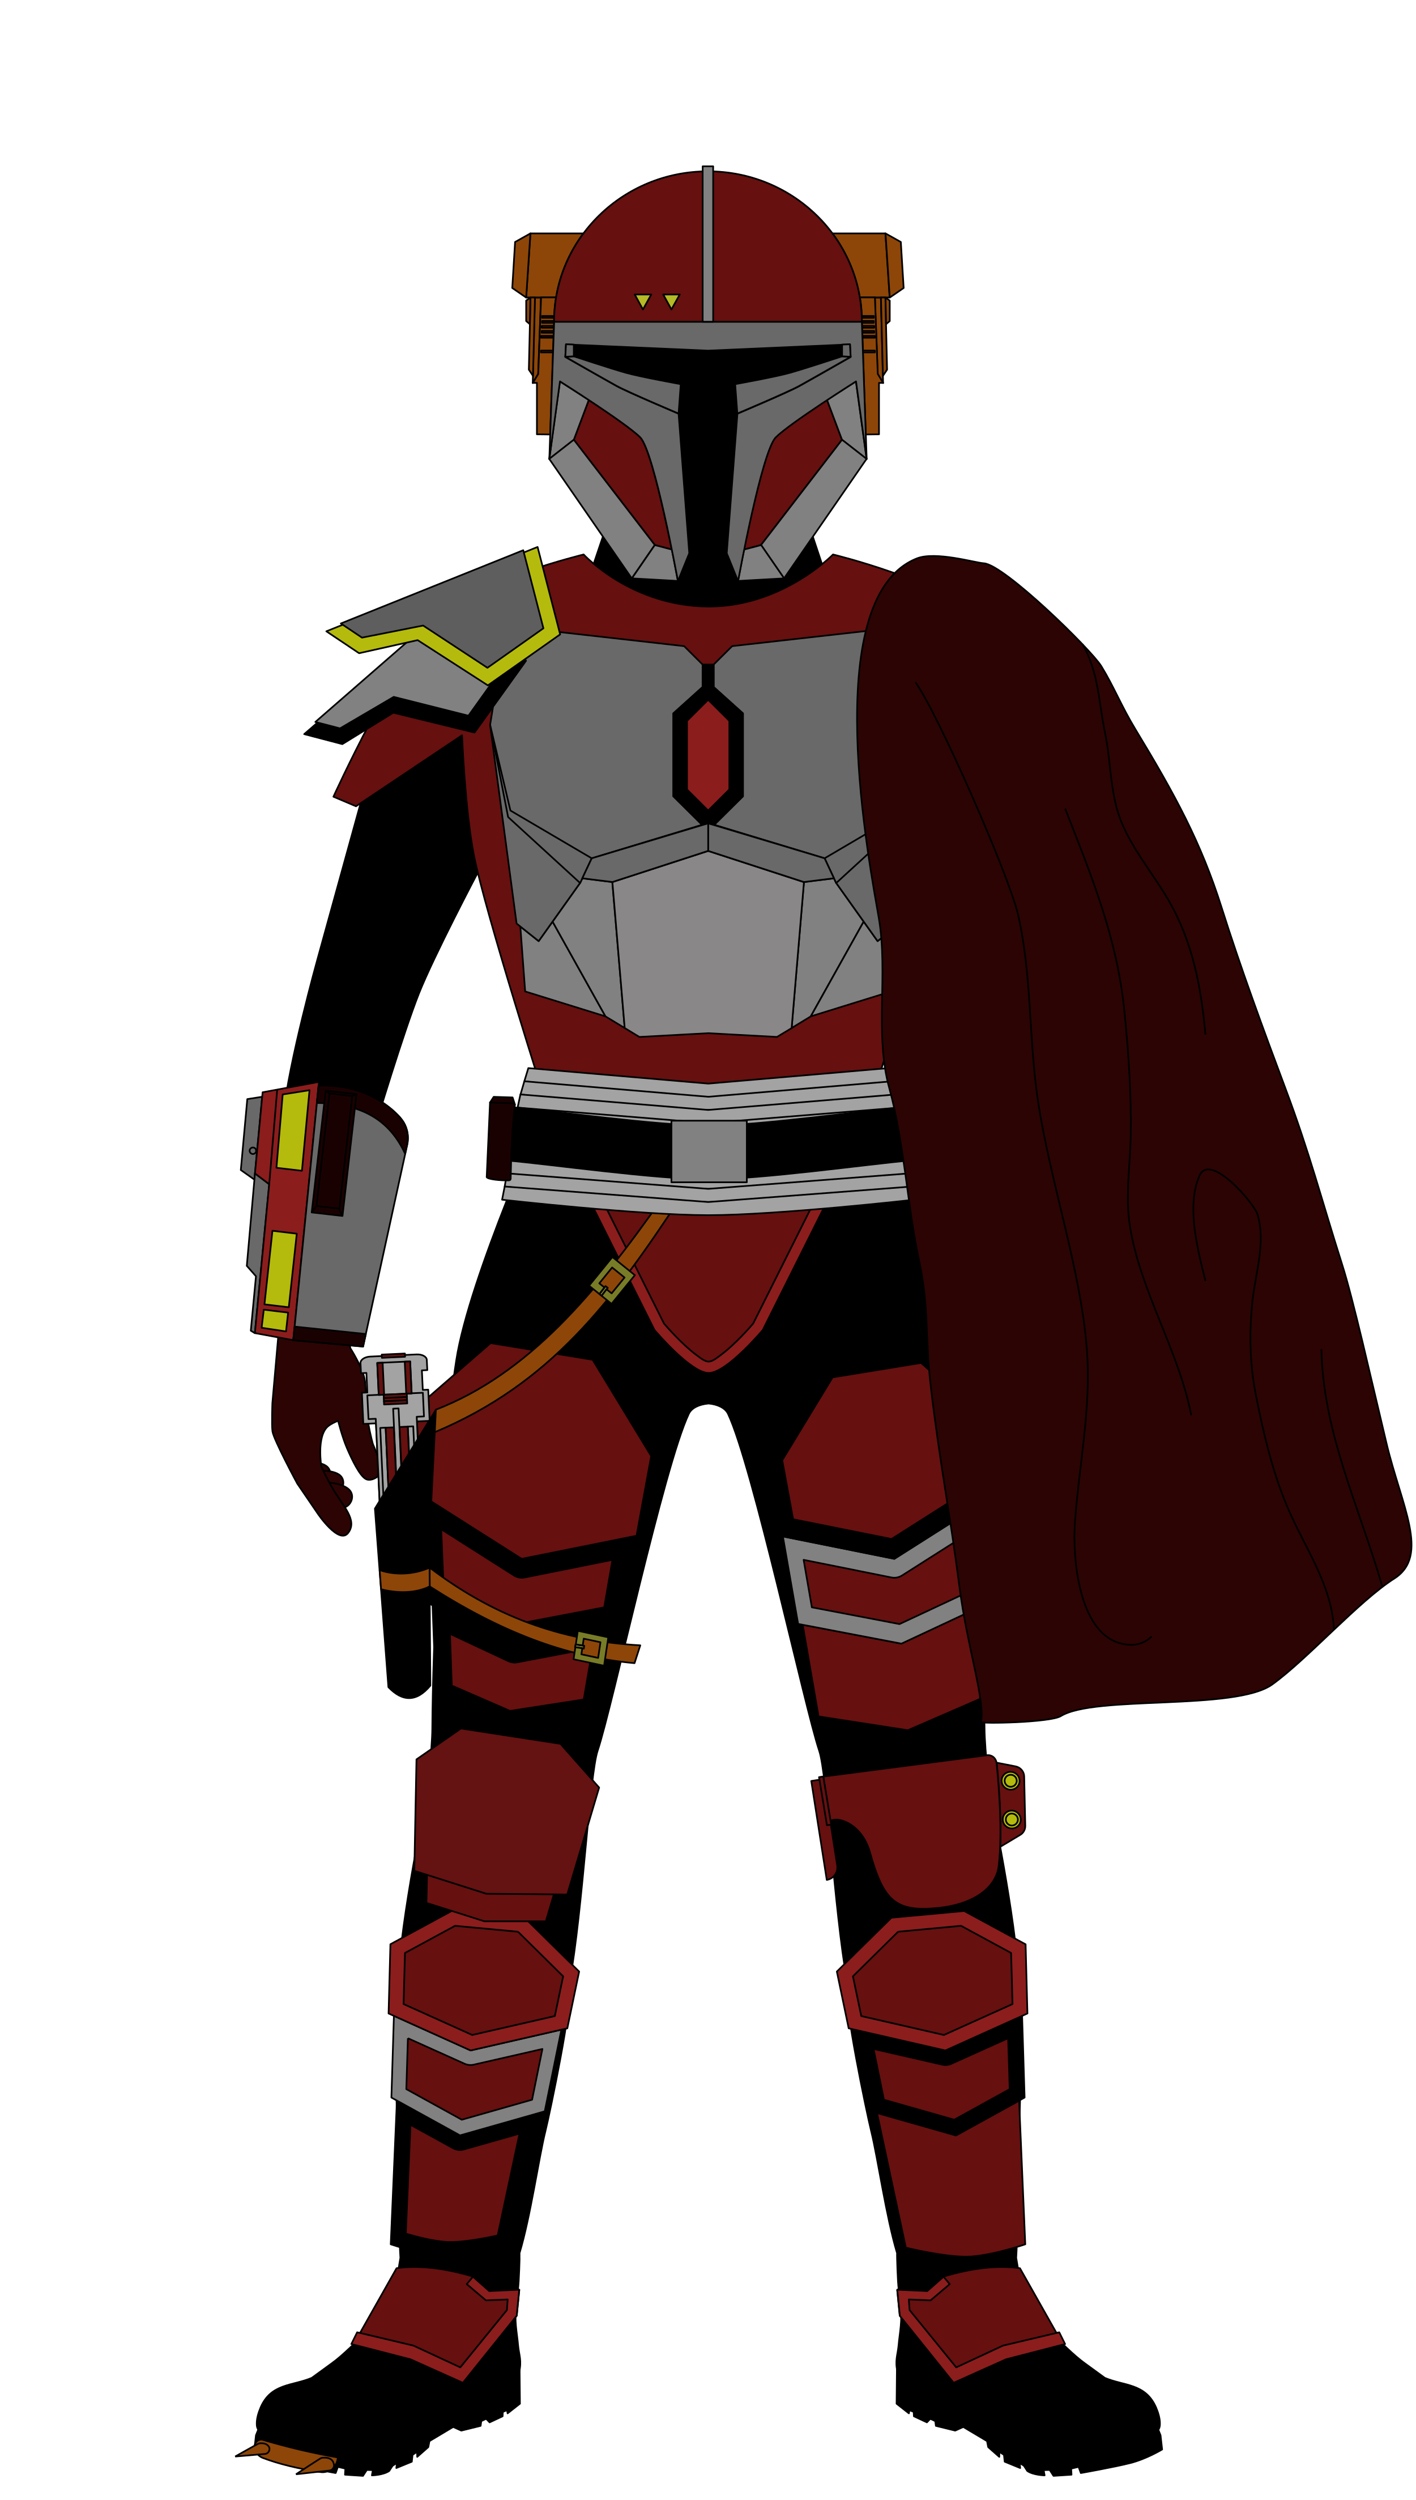 <?xml version='1.0' encoding='UTF-8'?>
<svg version="1.1" id="Female-Body" xmlns="http://www.w3.org/2000/svg" xmlns:serif="http://www.serif.com/" viewBox="0 -55 170 300" style="fill-rule: evenodd; stroke-width: 0.2px; stroke-linejoin: round;" width="170" height="300">
<style>
mask {
mask-type: alpha;
}
.decal {
stroke: none;
}
</style>
<defs id="Masks" stroke="none">
<mask id="HelmetsMask"> <use href="#Helmets"/> </mask>
<mask id="CollarMask"> <use href="#Collar"/> </mask>
<mask id="ShouldersMask"> <use href="#Shoulders"/> </mask>
<mask id="ChestMask"> <use href="#Chest"/> </mask>
<mask id="BicepsMask"> <use href="#Biceps"/> </mask>
<mask id="GauntletsMask"> <use href="#Gauntlets"/> </mask>
<mask id="WaistMask"> <use href="#Waist"/> </mask>
<mask id="GroinMask"> <use href="#Groin"/> </mask>
<mask id="ThighsMask"> <use href="#Thighs"/> </mask>
<mask id="KneesMask"> <use href="#Knees"/> </mask>
<mask id="ShinsMask"> <use href="#Shins"/> </mask>
<mask id="FootMask"> <use href="#Foot"/> </mask>
</defs>
<defs id="Decals"/><g id="Main-Body" fill="white" stroke="black">
<g id="Extras_Back">
<g id="Back"><g id="NO-CAPES_Back" class="option" style="display: inherit;">
</g>
</g>
</g>
<g id="Extras-BackDecals" mask="url(#BackMask)">
</g>
<g id="Suit">
<g id="Neck-Seal">
<path id="Plain-Neck-Seal" class="option" d="M95.11,1.97l3.79,11.37l-1.61,2.77l-12.25,2.82l-12.32-2.82l-1.46-3.4 l3.63-10.74L85,2.66L95.11,1.97" fill="rgb(0, 0, 0)" style="display: inherit;"/></g>
<g id="Flight-Suit" fill="rgb(0, 0, 0)">
<path d="M38.1,60.17l5.2-18.8l12.15-8.13l1.9,16.49c0,0-5.25,9.95-7.06,14.51c-1.86,4.7-5.09,15.42-5.5,16.81 l-2.88,24.91l-8.36-2.66c0,0-0.3-17.29,0.46-24.47C34.68,72.42,38.1,60.17,38.1,60.17z"/>
<path d="M131.9,60.17l-5.22-18.86l-12.06-8.07l-1.92,16.59c0,0,5.2,9.85,7.01,14.41c1.86,4.7,5.09,15.42,5.5,16.81 l2.88,24.91l8.36-2.66c0,0,0.3-17.29-0.46-24.47C135.32,72.42,131.9,60.17,131.9,60.17z"/>
<path d="M84.99,113.44c-1.03,0.1-1.95,0.5-2.29,1.22c-3,6.3-9.17,35.13-10.95,40.44c-0.97,2.89-1.74,18.7-3.38,27.92 c-1.96,11.01-8.39,38.11-8.39,38.11l-11.15-1.15c0,0-1.44-27.22-1.04-37.12c0.3-7.53,3.42-22.31,3.42-22.31s0.67-5.4,0.69-8.12 c0.06-9.82,0.93-31.66,2.88-44.2C56.3,98.31,65.7,77.5,65.7,77.5s12.18,4.76,19.34,4.76c7.16,0,19.44-4.86,19.44-4.86 s8.88,20.92,10.42,30.83c1.95,12.54,3.24,34.38,3.3,44.2c0.02,2.72,0.69,8.12,0.69,8.12s3.12,14.79,3.42,22.31 c0.4,9.91-1.04,37.12-1.04,37.12l-11.15,1.15c0,0-6.43-27.1-8.39-38.11c-1.64-9.22-2.41-25.03-3.38-27.92 c-1.78-5.31-7.96-34.13-10.95-40.44c-0.35-0.73-1.3-1.14-2.34-1.23L84.99,113.44z"/>
</g>
<g id="Sleeves" class="toggle" style="display: none;" fill="rgb(255, 255, 255)"/>
</g>
<g id="Boots">
<g id="Tall_Boots" class="option" style="display: inherit;">
<g id="Bottom_Tall-Boot" fill="rgb(0, 0, 0)">
<path d="M62.38,229.28c-0.02,0.13-0.05,0.27-0.09,0.42c-0.88,1.83-3.26,2.46-4.9,2.9c-1.16,0.31-2.28,0.75-3.37,1.27 c-1.51,0.73-2.27,2-3.44,3.22c-0.52,0.54-1.15,0.96-1.75,1.38c-1.5,1.03-2.95,1.11-4.66,1.16c-2.29,0.07-4.32-0.28-6.58-0.85 c-1.98-0.5-3.45-0.92-5.16-1.47c-0.51-0.17-1.14-0.28-1.44-0.71l-0.26,0.65l-0.19,1.7c0,0,1.85,1.13,3.82,1.63 c1.97,0.5,5.94,1.2,5.94,1.2l0.27-0.74l0.89,0.21l-0.04,0.73l2.16,0.14l0.46-0.71l0.72,0.02l-0.11,0.63c0,0,1.34-0.02,2.08-0.53 c0.14-0.24,0.41-0.63,0.41-0.63l0.51-0.32l-0.07,0.6l1.86-0.76l0.09-0.82l0.54-0.36l0.02,0.6l1.33-1.17l0.14-0.72l2.85-1.7 l0.97,0.44l2.32-0.57l0.08-0.57l0.59-0.28l0.41,0.43l1.56-0.73l0.03-0.53l0.51-0.2l0.06,0.38l1.48-1.16L62.38,229.28z M62.44,228.61L62.44,228.61L62.44,228.61L62.44,228.61z"/>
<path d="M107.68,229.28c0.02,0.13,0.05,0.27,0.09,0.42c0.88,1.83,3.26,2.46,4.9,2.9c1.15,0.31,2.28,0.75,3.37,1.27 c1.51,0.73,2.27,2,3.44,3.22c0.52,0.54,1.15,0.96,1.75,1.38c1.5,1.03,2.95,1.11,4.66,1.16c2.29,0.07,4.32-0.28,6.58-0.85 c1.98-0.5,3.45-0.92,5.16-1.47c0.51-0.17,1.14-0.28,1.44-0.71l0.26,0.65l0.19,1.7c0,0-1.85,1.13-3.82,1.63 c-1.97,0.5-5.94,1.2-5.94,1.2l-0.27-0.74l-0.89,0.21l0.04,0.73l-2.16,0.14l-0.46-0.71l-0.72,0.02l0.11,0.63 c0,0-1.34-0.02-2.08-0.53c-0.14-0.24-0.41-0.63-0.41-0.63l-0.51-0.32l0.07,0.6l-1.86-0.76l-0.09-0.82l-0.54-0.36l-0.02,0.6 l-1.33-1.17l-0.14-0.72l-2.85-1.7l-0.97,0.44l-2.32-0.57l-0.08-0.57l-0.59-0.28l-0.41,0.43l-1.56-0.73l-0.03-0.53l-0.51-0.2 l-0.06,0.38l-1.48-1.16L107.68,229.28z M107.62,228.61L107.62,228.61L107.62,228.61L107.62,228.61z"/>
</g>
<g id="Main_Tall-Boot" fill="rgb(0, 0, 0)">
<path d="M62.37,215.4c1.32-4.39,2.31-11.41,3.1-14.61c0.59-2.4,3.31-15.44,2.86-17.08 c-0.45-1.66-20.1-4.93-20.66-3.44c-0.86,2.29,0.36,24.81,0.21,28.13c-0.11,2.44,0.19,7.55,0.19,7.55 c-0.23,1.33-0.42,2.76-0.9,3.96c-0.91,2.25-1.49,2.97-3.03,4.68c-1.06,1.17-3.06,3.14-4.32,4.03c-0.53,0.38-2.39,1.74-2.39,1.74 c-2.32,0.98-4.88,0.64-6.14,3.55c-0.27,0.64-0.51,1.4-0.46,2.12c0.06,0.92,0.94,1.05,1.63,1.27c1.71,0.55,3.18,0.97,5.16,1.47 c2.26,0.58,4.29,0.93,6.58,0.85c1.71-0.05,3.16-0.13,4.66-1.16c0.6-0.41,1.23-0.83,1.75-1.38c1.17-1.22,1.93-2.49,3.44-3.22 c1.09-0.53,2.21-0.96,3.37-1.27c1.63-0.44,4.02-1.06,4.9-2.9c0.34-1.38-0.01-2.06-0.12-3.24l-0.05-0.51 c-0.09-0.77-0.21-1.56-0.25-2.4c-0.07-1.6,0.28-3.18,0.37-4.77c0.05-0.9,0.09-1.81,0.11-2.71 C62.36,215.96,62.39,215.62,62.37,215.4z"/>
<path d="M107.7,215.4c-1.32-4.39-2.31-11.41-3.1-14.61c-0.59-2.4-3.31-15.44-2.86-17.08 c0.45-1.66,20.1-4.93,20.66-3.44c0.86,2.29-0.36,24.81-0.21,28.13c0.11,2.44-0.19,7.55-0.19,7.55c0.23,1.33,0.42,2.76,0.9,3.96 c0.91,2.25,1.49,2.97,3.03,4.68c1.06,1.17,3.06,3.14,4.32,4.03c0.53,0.38,2.39,1.74,2.39,1.74c2.32,0.98,4.88,0.64,6.15,3.55 c0.27,0.64,0.51,1.4,0.46,2.12c-0.06,0.92-0.94,1.05-1.63,1.27c-1.71,0.55-3.18,0.97-5.16,1.47c-2.26,0.58-4.29,0.93-6.58,0.85 c-1.71-0.05-3.16-0.13-4.66-1.16c-0.61-0.41-1.23-0.83-1.75-1.38c-1.18-1.22-1.94-2.49-3.44-3.22c-1.09-0.53-2.21-0.96-3.37-1.27 c-1.63-0.44-4.02-1.06-4.9-2.9c-0.34-1.38,0.01-2.06,0.12-3.24l0.05-0.51c0.09-0.77,0.21-1.56,0.25-2.4 c0.07-1.6-0.28-3.18-0.37-4.77c-0.05-0.9-0.09-1.81-0.11-2.71C107.71,215.96,107.68,215.62,107.7,215.4z"/>
</g>
</g></g>
<g id="Gloves">
<g id="Left-Glove"><g id="Basic_Left_Glove" class="option" fill="rgb(44, 4, 4)" style="display: inherit;">
<path d="M133.16,120.46c-0.46-0.03-0.9-0.01-1.36,0.09c-0.31,0.07-0.62,0.16-0.9,0.34 c-0.85,0.55-0.62,1.76,0.14,2.21c0.89,0.53,2.29,0.01,2.69-1.02C133.9,121.66,133.39,120.86,133.16,120.46"/>
<path d="M131.6,121.51c-0.46-0.02-0.9-0.02-1.36,0.09c-0.31,0.07-0.62,0.16-0.9,0.34c-0.85,0.55-0.62,1.76,0.14,2.21 c0.89,0.53,2.29,0.01,2.69-1.02C132.34,122.71,131.83,121.91,131.6,121.51"/>
<path d="M130.49,122.93c-0.46,0.05-1.02,0.12-1.46,0.3c-0.3,0.12-0.59,0.25-0.85,0.47c-0.78,0.68-0.4,1.83,0.4,2.17 c0.94,0.39,2.27-0.34,2.55-1.42C131.24,124.01,130.49,122.93,130.49,122.93z"/>
<path d="M127.97,106.79c0,0-1.34,2.09-1.69,3.59c-0.25,1.06-0.11,3.58-0.43,5.28c-0.31,1.7-0.59,2.64-0.59,2.64 s-1.18,2.71-0.98,3.34c0.21,0.62,1.25,1.18,1.84,0.85c0.74-0.41,1.66-2.32,2.24-3.67c0.59-1.37,1.08-3.32,1.08-3.32 s0.81,0.32,1.23,0.68c1.38,1.2,0.78,4.82,0.78,4.82s-0.57,1.29-1.43,2.75c-1.17,1.99-2.97,3.7-1.78,5.22 c1.11,1.42,3.63-2.31,3.63-2.31l2.47-3.62c0,0,2.84-5.26,2.98-6.28c0.11-0.78,0.01-3.38,0.01-3.38l-0.89-10.08l-4.5,0.42 l-3.7,1.36L127.97,106.79"/>
</g>
</g>
<g id="Right-Glove"><g id="Basic_Right_Glove" class="option" fill="rgb(44, 4, 4)" style="display: inherit;">
<path d="M36.86,120.46c0.46-0.03,0.9-0.01,1.36,0.09c0.31,0.07,0.62,0.16,0.9,0.34c0.85,0.55,0.62,1.76-0.14,2.21 c-0.89,0.53-2.29,0.01-2.69-1.02C36.12,121.66,36.64,120.86,36.86,120.46"/>
<path d="M38.42,121.51c0.46-0.02,0.9-0.02,1.36,0.09c0.31,0.07,0.62,0.16,0.9,0.34c0.85,0.55,0.62,1.76-0.14,2.21 c-0.89,0.53-2.29,0.01-2.69-1.02C37.68,122.71,38.2,121.91,38.42,121.51"/>
<path d="M39.54,122.93c0.46,0.05,1.02,0.12,1.46,0.3c0.3,0.12,0.6,0.25,0.85,0.47c0.78,0.68,0.4,1.83-0.4,2.17 c-0.94,0.39-2.27-0.34-2.55-1.42C38.78,124.01,39.54,122.93,39.54,122.93z"/>
<path d="M42.06,106.79c0,0,1.34,2.09,1.69,3.59c0.25,1.06,0.11,3.58,0.43,5.28c0.31,1.7,0.59,2.64,0.59,2.64 s1.18,2.71,0.98,3.34c-0.21,0.62-1.24,1.18-1.84,0.85c-0.74-0.41-1.66-2.32-2.24-3.67c-0.59-1.37-1.08-3.32-1.08-3.32 s-0.81,0.32-1.23,0.68c-1.38,1.2-0.78,4.82-0.78,4.82s0.57,1.29,1.43,2.75c1.17,1.99,2.97,3.7,1.78,5.22 c-1.11,1.42-3.63-2.31-3.63-2.31l-2.47-3.62c0,0-2.84-5.26-2.98-6.28c-0.11-0.78-0.01-3.38-0.01-3.38l0.89-10.08l4.5,0.42 l3.7,1.36L42.06,106.79"/>
</g>
</g>
</g>
<g id="Biceps">
<g id="Left-Biceps">
<g id="None_Biceps_Left" class="option" style="display: inherit;">
</g></g>
<g id="Right-Biceps">
<g id="None_Biceps_Right" class="option" style="display: inherit;">
</g></g>
</g>
<g id="BicepsDecals" mask="url(#BicepsMask)">
</g>
<path id="Vest" d="M91.61,82.96c-4.3,0.88-8.84,0.88-13.14,0c-4.33-0.88-12.83-5.29-12.83-5.29s-7.42-23.26-8.75-30.06 c-1.06-5.39-1.42-14.37-1.42-14.37l-12.73,8.52l-2.71-1.15c0,0,7.62-16.73,12.62-21.57c4.53-4.39,17.42-7.5,17.42-7.5 s5.68,6.2,14.97,6.25c8.84,0.04,14.97-6.25,14.97-6.25s12.89,3.12,17.42,7.5c5.01,4.85,12.62,21.57,12.62,21.57l-2.71,1.15 l-12.73-8.52c0,0-0.36,8.98-1.42,14.37c-1.33,6.79-8.76,30.06-8.76,30.06S95.93,82.08,91.61,82.96z" fill="rgb(102, 16, 16)"/>
<g id="SuitDecals" mask="url(#SuitMask)">
</g>
<g class="swappable" id="Chest"><g id="Chest_Gunslinger">
<g id="Abdomen_Gunslinger">
<g id="Left_Abdomen_Gunslinger" fill="rgb(130, 129, 129)">
<path d="M97.34,66.97l6.35-11.37l-3.3-4.64l-0.26-0.56l-3.61,0.45l-1.48,17.52L97.34,66.97z"/>
<path d="M97.34,66.97l6.35-11.37l1.67,2.34l2.2-1.75l-0.58,7.79L97.34,66.97z"/>
</g>
<g id="Right_Abdomen_Gunslinger" fill="rgb(130, 129, 129)">
<path d="M72.69,66.97L66.34,55.6l-1.67,2.34l-2.2-1.75l0.58,7.79L72.69,66.97z"/>
<path d="M72.69,66.97L66.34,55.6l3.3-4.64l0.26-0.56l3.61,0.45L75,68.37L72.69,66.97z"/>
</g>
<path id="Center_Abdomen_Gunslinger" d="M85.02,47.12l11.5,3.74l-1.48,17.52l-1.76,1.06l-8.26-0.45l-8.26,0.45 L75,68.37l-1.48-17.52L85.02,47.12z" fill="rgb(137, 135, 135)"/>
</g>
<g id="Chest-Plates_Gunslinger">
<g id="Left-Chest_Gunslinger" fill="rgb(105, 105, 105)">
<path d="M85.68,27.45v-2.7l2.22-2.21l21.37-2.41l1.92,11.86l-3.18,23.84l-2.65,2.11l-4.97-6.98L99,48l-13.25-4.02 l3.45-3.42v-9.95L85.68,27.45z"/>
<path d="M99,48l9.76-5.73l2.43-10.25l-2.15,11.03l-8.65,7.92L99,48z"/>
<path d="M100.12,50.4l-3.61,0.45l-11.5-3.74V43.8L99,48L100.12,50.4z"/>
</g>
<g id="Right-Chest_Gunslinger" fill="rgb(105, 105, 105)">
<path d="M84.35,27.45v-2.7l-2.22-2.21l-21.37-2.41l-1.92,11.86l3.18,23.84l2.65,2.11l4.97-6.98L71.04,48l13.25-4.02 l-3.45-3.42v-9.95L84.35,27.45z"/>
<path d="M71.04,48l-9.76-5.73l-2.43-10.25l2.15,11.03l8.65,7.92L71.04,48z"/>
<path d="M69.91,50.4l3.61,0.45l11.5-3.74V43.8L71.04,48L69.91,50.4z"/>
</g>
</g>
<g id="Iron-Heart_Gunslinger">
<path id="Under-Heart_Gunslinger" d="M84.29,43.98l-3.45-3.42v-9.95l3.51-3.16v-2.7h1.33v2.7l3.51,3.16v9.95 l-3.45,3.42l-0.73-0.18L84.29,43.98z" fill="rgb(0, 0, 0)"/>
<path id="Heart_Gunslinger" d="M82.48,39.74v-8.23l2.54-2.53l2.54,2.53v8.23l-2.54,2.53L82.48,39.74z" fill="rgb(140, 29, 29)"/>
<g id="None_Heart_Gunslinger" class="option" style="display: inherit;">
</g></g>
</g></g>
<g id="ChestDecals" mask="url(#ChestMask)">
</g>
<g id="Chest-Attachments"><g id="No-Device_Accessories_Chest" class="option" style="display: inherit;">
</g>
</g>
<g id="Collar"><g id="None_Collar" class="option" style="display: inherit;">
</g>
</g>
<g id="CollarDecals" mask="url(#CollarMask)">
</g>
<g id="Helmets" class="swappable" transform="translate(45,-52)"><g id="Helmet_Heavy">
<g id="Left-Earcap_Heavy" class="toggle">
<g id="Ear-Cap_Left_Heavy" fill="rgb(141, 70, 8)">
<path d="M54.94,25.01c1.66,2.23,2.81,4.85,3.28,7.69l0,0h3.59l-0.51-7.69H54.94z"/>
<path d="M61.31,25.01l1.84,1.03l0.34,5.52l-1.67,1.15L61.31,25.01z"/>
<path d="M60.03,32.71l0.34,9.18l0.65,1.08l-0.26-10.25H60.03z"/>
<path d="M61,42.11l0.5-0.75l-0.2-8.66h-0.54L61,42.11z"/>
<path d="M61.38,35.9l0.44-0.37v-2.46l-0.51-0.36L61.38,35.9z"/>
<path d="M58.94,49.14l1.59-0.02v-6.17h0.5l-0.65-1.08l-0.34-9.18h-1.8c0.16,0.95,0.24,1.92,0.24,2.9L58.94,49.14z"/>
<rect x="58.6" y="39.07" width="1.43" height="0.22"/>
<rect x="58.6" y="37.31" width="1.43" height="0.22"/>
<rect x="58.52" y="36.71" width="1.43" height="0.22"/>
<rect x="58.52" y="36.11" width="1.43" height="0.22"/>
<rect x="58.47" y="35.52" width="1.43" height="0.22"/>
<rect x="58.47" y="34.92" width="1.43" height="0.22"/>
</g></g>
<g id="Right-Earcap_Heavy" class="toggle">
<g id="Ear-Cap_Right_Heavy" fill="rgb(141, 70, 8)">
<path d="M25.04,25.01c-1.66,2.23-2.81,4.85-3.28,7.69l0,0h-3.59l0.51-7.69H25.04z"/>
<path d="M18.68,25.01l-1.84,1.03l-0.34,5.52l1.67,1.15L18.68,25.01z"/>
<path d="M19.95,32.71l-0.34,9.18l-0.65,1.08l0.25-10.25H19.95z"/>
<path d="M18.99,42.11l-0.5-0.75l0.2-8.66h0.54L18.99,42.11z"/>
<path d="M18.61,35.9l-0.44-0.37v-2.46l0.51-0.36L18.61,35.9z"/>
<path d="M21.05,49.14l-1.59-0.02v-6.17h-0.49l0.65-1.08l0.34-9.18h1.8c-0.16,0.95-0.24,1.92-0.24,2.9L21.05,49.14z"/>
<rect x="19.95" y="39.07" width="1.43" height="0.22"/>
<rect x="19.95" y="37.31" width="1.43" height="0.22"/>
<rect x="20.04" y="36.71" width="1.43" height="0.22"/>
<rect x="20.04" y="36.11" width="1.43" height="0.22"/>
<rect x="20.08" y="35.52" width="1.43" height="0.22"/>
<rect x="20.08" y="34.92" width="1.43" height="0.22"/>
</g></g>
<g id="Helmet_Pieces_Heavy">
<g id="Face_Heavy" fill="rgb(102, 16, 16)">
<path d="M25.69,45c2.36,1.56,5.22,3.52,6.16,4.47c1.16,1.17,2.84,8.76,3.8,13.48l-2.03-0.54l-9.73-12.64L25.69,45z"/>
<path d="M54.29,45c-2.36,1.56-5.22,3.52-6.16,4.47c-1.16,1.17-2.84,8.76-3.8,13.48l2.03-0.54l9.73-12.64L54.29,45z"/>
</g>
<g id="Cheeks_Heavy" fill="rgb(130, 129, 129)">
<path d="M25.69,45l-1.8,4.78l-2.95,2.3l1.28-9.31L25.69,45z"/>
<g>
<path d="M54.29,45l1.8,4.78l2.95,2.3l-1.28-9.31L54.29,45z"/>
<path d="M59.04,52.07l-9.91,14.34l-2.76-4.01l9.72-12.63L59.04,52.07z"/>
<path d="M46.38,62.41l-2.05,0.54l-0.73,3.77l5.54-0.31L46.38,62.41z"/>
</g>
<path d="M20.94,52.07l9.91,14.34l2.76-4.01l-9.72-12.63L20.94,52.07z"/>
<path d="M33.61,62.41l2.05,0.54l0.73,3.77l-5.53-0.31L33.61,62.41z"/>
</g>
<path fill="rgb(0, 0, 0)" id="Visor_Heavy" d="M42.24,63.37l1.36,3.35h-7.21l1.36-3.35l-1.28-16.74l0.26-3.53c0,0-4.8-0.86-6.61-1.37 c-1.8-0.51-6.16-1.95-6.23-1.97l0.02-1.41l16.08,0.71l16.1-0.71v1.41c0,0-4.42,1.46-6.23,1.97c-1.81,0.51-6.61,1.37-6.61,1.37 l0.26,3.53L42.24,63.37z"/>
<g id="Eyes_Heavy" fill="rgb(105, 105, 105)">
<path d="M58.47,35.61l0.58,16.47l-1.28-9.31c0,0-7.93,5-9.63,6.71c-1.7,1.71-4.53,17.26-4.53,17.26l-1.36-3.35 l1.28-16.74c0,0,6.08-2.57,7.44-3.32c1.36-0.75,6.16-3.49,6.16-3.49l-0.08-1.51l-17.05,0.75l-17.05-0.75l-0.08,1.51 c0,0,4.8,2.74,6.16,3.49c1.36,0.75,7.44,3.32,7.44,3.32l1.28,16.74l-1.36,3.35c0,0-2.83-15.54-4.53-17.26 c-1.7-1.71-9.63-6.71-9.63-6.71l-1.28,9.31l0.58-16.47H58.47z"/>
<path d="M22.87,39.82l1.02-0.06c0,0,4.42,1.46,6.23,1.97c1.81,0.51,6.61,1.37,6.61,1.37l-0.26,3.53 c0,0-6.08-2.57-7.44-3.32C27.67,42.56,22.87,39.82,22.87,39.82z"/>
<path d="M57.12,39.82l-1.02-0.06c0,0-4.42,1.46-6.23,1.97c-1.81,0.51-6.61,1.37-6.61,1.37l0.26,3.53 c0,0,6.08-2.57,7.44-3.32C52.32,42.56,57.12,39.82,57.12,39.82z"/>
<path d="M23.89,39.76v-1.41l-0.94-0.04l-0.08,1.51L23.89,39.76z"/>
<path d="M56.1,39.76v-1.41l0.94-0.04l0.08,1.51L56.1,39.76z"/>
</g>
<path id="Dome_Heavy" d="M58.47,35.61H21.52c0-9.96,8.28-18.05,18.47-18.05C50.19,17.56,58.47,25.65,58.47,35.61z" fill="rgb(102, 16, 16)"/>
<rect id="Ridge_Heavy" class="toggle" x="39.36" y="16.96" width="1.26" height="18.65" fill="rgb(130, 129, 129)"/>
<g id="Accents_Heavy" class="toggle" fill="rgb(181, 186, 38)">
<path d="M32.19,34.14l-0.99-1.8h1.99L32.19,34.14z"/>
<path d="M35.61,34.14l-0.99-1.8h1.99L35.61,34.14z"/>
</g>
</g>
</g></g>
<g id="HelmetsDecals" mask="url(#HelmetsMask)"/>
<g id="Shoulders">
<g id="Left-Shoulder"><g id="Classic_Shoulder_Left" class="option" style="display: inherit;">
<path id="Main_Shoulder_Classic_Left" d="M115.19,13.78l-2.62,11.77l2.09,6.77l14.01,7.05l2.36-3.6L115.19,13.78z" fill="rgb(130, 129, 129)"/>
<path id="Trauma-Plates_Shoulder_Classic_Left" class="toggle" style="display:none" d="M114.4,25.47l1.74,5.62l11.93,6l2.02-3.08 l-13.43-18.68L114.4,25.47z" fill="rgb(255, 255, 255)"/>
</g>
</g>
<g id="Right-Shoulder"><g id="Legacy-x2_Shoulder_Right" class="option" style="display: inherit;">
<path id="Plate-2_Shoulder_Right_Legacy-x2" d="M57.12,15.27l6.03,9.03l-6.18,8.61l-9.75-2.38l-6.12,3.77 l-4.58-1.2L57.12,15.27z" fill="rgb(0, 0, 0)"/>
<path id="Trauma-Plate-2_Shoulder_Legacy-x2_Right" class="toggle" style="" d="M40.82,32.41l-2.96-0.77l17.76-15.47l5.39,8.05 l-4.77,6.67l-8.97-2.26L40.82,32.41z" fill="rgb(130, 129, 129)"/>
<path id="Plate-1_Shoulder_Right_Legacy-x2" d="M64.54,10.64l2.71,10.49l-8.68,6.12l-8.43-5.43l-7.03,1.57 l-3.93-2.63L64.54,10.64z" fill="rgb(181, 187, 12)"/>
<path id="Trauma-Plate-1_Shoulder_Legacy-x2_Right" class="toggle" style="" d="M43.46,21.52l-2.54-1.7l21.9-8.79l2.42,9.37 l-6.72,4.74l-7.72-5.07L43.46,21.52z" fill="rgb(95, 94, 94)"/>
</g></g>
</g>
<g id="ShouldersDecals" mask="url(#ShouldersMask)">
</g>
<g id="Gauntlets">
<g id="Left-Gauntlets"><g id="Gunslinger_Gauntlet_Left" class="option" style="display: inherit;">
<g id="Accent-Top_Gunslinger_Gauntlet_Left" fill="rgb(181, 187, 12)">
<path d="M136.82,78.71l0.16,5.87l-3.02,0.58l-0.23-5.57L136.82,78.71z"/>
<path d="M133.63,100.15l0.34,3.02l-2.65,0.34l-0.37-3.01L133.63,100.15z"/>
</g>
<path id="Top_Gunslinger_Gauntlet_Left" d="M136.82,78.71l1.38-0.39l0.12,27.45l-6.61,0.83l-0.53-4.3l0.15,1.22 l2.65-0.34l-0.34-3.02l-2.68,0.35l-2.4-19.44L136.82,78.71l-3.09,0.88l0.23,5.57l3.02-0.58L136.82,78.71z" fill="rgb(130, 129, 129)"/>
<g id="Accent-Bottom_Gunslinger_Gauntlet_Left" fill="rgb(140, 29, 29)">
<path d="M124.09,89.56l-0.57-2.44l-1.72,0.4l0.57,2.44L124.09,89.56z"/>
<path d="M124.74,92.34l-0.57-2.45l-1.73,0.4l0.57,2.44L124.74,92.34z"/>
<path d="M130.96,100.5l-5.9,0.77l0.7,2.97l5.58-0.72L130.96,100.5z"/>
</g>
<path id="Bottom_Gunslinger_Gauntlet_Left" d="M131.28,103.07l-0.32-2.58l-5.9,0.77l0.7,2.97l5.58-0.72l0.38,3.08 c0,0-2.07,0.19-3.62,0.33c-0.97,0.09-1.86-0.55-2.08-1.49c-1.21-5.14-4.86-20.61-4.86-20.61l7.45-3.37L131.28,103.07z M124.74,92.34l-0.57-2.45l-1.73,0.4l0.57,2.44L124.74,92.34z M124.09,89.56l-0.57-2.44l-1.72,0.4l0.57,2.44L124.09,89.56z" fill="rgb(130, 129, 129)"/>
<g id="Whistling-Birds_Attachment_Gunslinger_Gauntlet_Left" class="option" style="display: inherit;">
<path id="Head_Whistling-Birds_Attachment_Gunslinger_Gauntlet_Left" d="M141.45,95.12l-3.16,5.29l-0.02-5.28 L141.45,95.12z" fill="rgb(203, 8, 8)"/>
<g id="Birds_Whistling-Birds_Attachment_Gunslinger_Gauntlet_Left" fill="rgb(232, 239, 21)">
<g>
<path d="M138.79,95.52c0.12,0,0.23,0.27,0.23,0.6c0,0.33-0.1,0.6-0.22,0.6c-0.12,0-0.23-0.27-0.23-0.6 C138.57,95.79,138.67,95.52,138.79,95.52z"/>
<path d="M138.8,97.2c0.12,0,0.23,0.27,0.23,0.6c0,0.33-0.1,0.6-0.22,0.6c-0.12,0-0.23-0.27-0.23-0.6 C138.57,97.47,138.68,97.2,138.8,97.2z"/>
<path d="M139.65,95.52c0.12,0,0.23,0.27,0.23,0.6c0,0.33-0.1,0.6-0.22,0.6c-0.12,0-0.23-0.27-0.23-0.6 C139.43,95.79,139.53,95.52,139.65,95.52z"/>
<path d="M138.63,99.85c-0.03-0.1-0.05-0.23-0.05-0.36c0-0.33,0.1-0.6,0.22-0.6c0.09,0,0.16,0.13,0.2,0.33 L138.63,99.85z M139.55,98.31c-0.07-0.11-0.11-0.3-0.11-0.51c0-0.33,0.1-0.6,0.22-0.6c0.12,0,0.21,0.24,0.23,0.54 L139.55,98.31z M140.5,96.71c-0.12-0.02-0.21-0.28-0.21-0.6c0-0.33,0.1-0.6,0.22-0.6c0.12,0,0.23,0.27,0.23,0.6 c0,0.08-0.01,0.15-0.01,0.22L140.5,96.71z"/>
</g>
</g>
<g id="Base_Whistling-Birds_Attachment_Gunslinger_Gauntlet_Left" fill="rgb(140, 29, 29)">
<path d="M141.18,79.18l-2.13,0.01l0,0.93l2.13-0.01L141.18,79.18z"/>
<path d="M141.38,80.11l-2.33,0.01l0.06,15.01l2.33-0.01L141.38,80.11z"/>
<path d="M141.69,80.27l-0.31,0l0.05,12.96l0.31,0L141.69,80.27z"/>
<path d="M141.01,80.11l-0.31,0l0.06,14.08l0.31,0L141.01,80.11z"/>
</g>
<g id="Accent_Whistling-Birds_Attachment_Gunslinger_Gauntlet_Left" fill="rgb(102, 16, 16)">
<path d="M139.05,78.95l-0.85,0l0.06,15.24l0.85,0L139.05,78.95z"/>
<path d="M141.62,94.19l-3.35,0.01l0,0.93l3.35-0.01L141.62,94.19z"/>
<path d="M140.45,79.18l-1.4,0.01l0.01,2.19l1.4-0.01L140.45,79.18z"/>
<path d="M140.13,81.37l-1.07,0l0.02,5.2l1.06-1.95L140.13,81.37z"/>
</g>
</g></g></g>
<g id="Right-Gauntlets"><g id="Heavy_Gauntlet_Right" class="option" style="display: inherit;">
<g id="Top-2_Heavy_Gauntlet_Right" fill="rgb(105, 105, 105)">
<path d="M31.48,76.62l-1.79,0.28l-0.78,8.51l1.63,1.15L31.48,76.62z"/>
<path d="M30.61,85.82l-0.98,11.09l1.1,1.25l-0.62,6.53l0.49,0.3l1.72-17.87L30.61,85.82z"/>
<path d="M30.33,82.71c-0.22,0.02-0.38,0.21-0.36,0.42c0.02,0.21,0.21,0.37,0.42,0.36c0.22-0.02,0.38-0.21,0.36-0.42 C30.74,82.85,30.55,82.69,30.33,82.71z"/>
</g>
<g id="Top-1_Heavy_Gauntlet_Right" fill="rgb(140, 29, 29)">
<path d="M35.21,105.83l-4.61-0.85l1.72-17.87l-1.71-1.29l0.92-9.74l6.77-1.25L35.21,105.83z"/>
<path d="M33.28,75.76l-0.96,11.35"/>
</g>
<g id="Accent-Top_Heavy_Gauntlet_Right" fill="rgb(181, 187, 12)">
<path d="M31.67,102.17l2.92,0.35l-0.25,2.26l-2.93-0.44L31.67,102.17z"/>
<path d="M32.71,92.7l2.92,0.35l-0.96,8.83l-2.92-0.35L32.71,92.7z"/>
<path d="M33.94,76.34l3.22-0.51l-0.91,9.67l-3.06-0.36L33.94,76.34z"/>
</g>
<path id="Bottom_Heavy_Gauntlet_Right" d="M38.25,75.29c3.5-0.15,7.25,1.05,9.76,3.79 c0.81,0.89,1.14,2.11,0.88,3.29c-1.24,5.67-5.3,24.23-5.3,24.23l-8.38-0.76L38.25,75.29z" fill="rgb(105, 105, 105)"/>
<g id="Accent-Bottom_Heavy_Gauntlet_Right" fill="rgb(26, 1, 1)">
<path d="M35.21,105.83l8.38,0.76l0.33-1.5l-8.54-0.89L35.21,105.83z"/>
<path d="M38.04,77.36c4.54,0.08,8.44,1.41,10.6,6.11l0.24-1.11c0.2-0.92,0.04-1.88-0.43-2.68l-0.48-0.64 c-2.51-2.72-6.24-3.91-9.72-3.75L38.04,77.36z"/>
<path d="M39.1,75.89l3.7,0.42l-1.68,14.61l-3.7-0.42L39.1,75.89z"/>
<path d="M39.56,76.22l2.73,0.31l-1.55,13.51L38,89.73L39.56,76.22z"/>
<path d="M42.28,76.53l0.52-0.22"/>
<path d="M39.1,75.89l0.46,0.33"/>
<path d="M37.42,90.5L38,89.73"/>
<path d="M41.12,90.92l-0.46-0.89"/>
</g><g id="No-Device_Attachment_Heavy_Gauntlet_Right" class="option" style="display: inherit;">
</g>
</g></g>
</g>
<g id="GauntletsDecals" mask="url(#GauntletsMask)">
</g>
<g id="Shins">
<g id="Left-Shin"><g id="Legacy_Shin_Left" class="option" style="display: inherit;">
<path id="Plate-3_Legacy-Shin_Left" d="M105.29,198.57l3.46,16.16c0,0,5.05,1.25,7.82,1.07 c2.77-0.19,6.52-1.47,6.52-1.47l-0.74-17.24l-7.58,4.18L105.29,198.57" fill="rgb(102, 16, 16)"/>
<path id="Plate-2_Legacy-Shin_Left" d="M102.6,188.57l2,9.8l10.17,2.89l8.24-4.54l-0.3-9.81l-9.21,4.15 L102.6,188.57" fill="rgb(0, 0, 0)"/>
<path id="Plate-1_Legacy-Shin_Left" d="M107.02,175.14l-6.55,6.46l1.42,6.81l11.61,2.66l9.85-4.44l-0.22-8.3 l-7.38-4L107.02,175.14" fill="rgb(140, 29, 29)"/>
<path id="Trauma-Plate-3_Legacy-Shin_Left" class="toggle" style="display:none" d="M120.72,199.99l-5.09,2.8c-0.41,0.23-0.89,0.28-1.34,0.15 l-6.66-1.89l2.62,12.22c1.54,0.34,4.4,0.89,6.21,0.77c1.61-0.11,3.57-0.62,4.82-0.99L120.72,199.99" fill="rgb(255, 255, 255)"/>
<path id="Trauma-Plate-2_Legacy-Shin_Left" class="toggle" style="" d="M121.03,189.6l-6.8,3.06c-0.35,0.16-0.75,0.2-1.12,0.11 l-8.23-1.88l1.24,6.09l8.44,2.4l6.66-3.67L121.03,189.6" fill="rgb(102, 16, 16)"/>
<path id="Trauma-Plate-1_Legacy-Shin_Left" class="toggle" style="" d="M107.82,176.82l-5.42,5.35l1,4.77l9.92,2.27l8.24-3.71 l-0.17-6.13l-6.01-3.26L107.82,176.82" fill="rgb(102, 16, 16)"/>
<g id="Ridge_Legacy-Shin_Left" class="toggle" style="display:none" fill="rgb(255, 255, 255)"/>
</g></g>
<g id="Right-Shin"><g id="Legacy_Shin_Right" class="option" style="display: inherit;">
<path id="Plate-3_Legacy-Shin_Right" d="M64.71,198.57l-3.46,16.16c0,0-5.05,1.25-7.82,1.07 c-2.77-0.19-6.52-1.47-6.52-1.47l0.74-17.24l7.58,4.18L64.71,198.57" fill="rgb(0, 0, 0)"/>
<path id="Plate-2_Legacy-Shin_Right" d="M67.4,188.57l-2,9.8l-10.17,2.89l-8.24-4.54l0.3-9.81l9.21,4.15 L67.4,188.57" fill="rgb(130, 129, 129)"/>
<path id="Plate-1_Legacy-Shin_Right" d="M62.98,175.14l6.55,6.46l-1.42,6.81l-11.61,2.66l-9.85-4.44l0.22-8.31 l7.38-4L62.98,175.14" fill="rgb(140, 29, 29)"/>
<path id="Trauma-Plate-3_Legacy-Shin_Right" class="toggle" style="" d="M49.28,199.99l5.09,2.8c0.41,0.23,0.89,0.28,1.34,0.15 l6.66-1.89l-2.62,12.22c-1.54,0.34-4.4,0.89-6.21,0.77c-1.61-0.11-3.57-0.62-4.82-0.99L49.28,199.99" fill="rgb(102, 16, 16)"/>
<path id="Trauma-Plate-2_Legacy-Shin_Right" class="toggle" style="" d="M48.97,189.6l6.8,3.06c0.35,0.16,0.75,0.2,1.12,0.11 l8.23-1.88l-1.24,6.09l-8.44,2.4l-6.66-3.67L48.97,189.6" fill="rgb(102, 16, 16)"/>
<path id="Trauma-Plate-1_Legacy-Shin_Right" class="toggle" style="" d="M62.19,176.82l5.42,5.35l-1,4.77l-9.92,2.27l-8.24-3.71 l0.17-6.13l6.01-3.26L62.19,176.82" fill="rgb(102, 16, 16)"/>
<g id="Ridge_Legacy-Shin_Right" class="toggle" style="display:none" fill="rgb(255, 255, 255)"/>
</g></g>
</g>
<g id="ShinsDecals" mask="url(#ShinsMask)">
</g>
<g id="Foot">
<g id="Left-Ankle"><g id="Heavy_Ankle_Left" class="option" style="display: inherit;">
<path id="Plate_Heavy-Ankle_Left" d="M107.71,219.76l0.31,3.13l6.46,8.04l6.29-2.82l6.85-1.76l-5.17-9.15 c-2.61-0.36-5.65-0.05-9.17,1l-1.95,1.71L107.71,219.76" fill="rgb(102, 16, 16)"/>
<path id="Trim_Heavy-Ankle_Left" d="M113.28,218.22l0.74,0.89l-2.3,1.95l-2.61-0.11l0.09,1.27l5.6,6.88l5.61-2.61 l6.76-1.6l0.7,1.41l-7.09,1.83l-6.29,2.82l-6.46-8.04l-0.31-3.13l3.61,0.16L113.28,218.22" fill="rgb(140, 29, 29)"/>
</g></g>
<g id="Left-Toe"><g id="None_Toe_Left" class="option" style="display: inherit;">
</g>
</g>
<g id="Right-Ankle"><g id="Heavy_Ankle_Right" class="option" style="display: inherit;">
<path id="Plate_Heavy-Ankle_Right" d="M62.35,219.76l-0.31,3.13l-6.46,8.04l-6.29-2.82l-6.85-1.76l5.17-9.15 c2.61-0.36,5.65-0.05,9.17,1l1.95,1.71L62.35,219.76" fill="rgb(102, 16, 16)"/>
<path id="Trim_Heavy-Ankle_Right" d="M56.78,218.22l-0.74,0.89l2.3,1.95l2.61-0.11l-0.09,1.27l-5.6,6.88 l-5.62-2.61l-6.76-1.6l-0.7,1.41l7.1,1.83l6.29,2.82l6.46-8.04l0.31-3.13l-3.61,0.16L56.78,218.22" fill="rgb(140, 29, 29)"/>
</g></g>
<g id="Right-Toe"><g id="Spikes_Toe_Right" class="option" fill="rgb(141, 70, 8)" style="display: inherit;">
<path d="M40.55,239.91c-2.97-0.51-5.96-1.22-8.98-2.11c-0.23-0.07-0.48-0.02-0.67,0.12 c-0.19,0.14-0.31,0.36-0.32,0.6c0,0,0,0,0,0c-0.02,0.62,0.35,1.19,0.93,1.43c1.96,0.75,4.3,1.31,6.94,1.71 c0.51,0.08,1.04-0.07,1.44-0.4C40.29,240.91,40.53,240.43,40.55,239.91C40.55,239.91,40.55,239.91,40.55,239.91"/>
<path d="M35.53,241.93c0,0,2.92-0.33,4.02-0.45c0.33-0.04,0.58-0.34,0.55-0.67c-0.09-0.63-0.52-0.93-1.35-0.87 c-0.11,0.01-0.21,0.04-0.3,0.1C37.92,240.36,35.53,241.93,35.53,241.93"/>
<path d="M28.23,239.8c0,0,2.55-0.22,3.57-0.31c0.18-0.01,0.35-0.11,0.45-0.26c0.1-0.15,0.13-0.34,0.08-0.52 c-0.18-0.36-0.52-0.54-1.1-0.5c-0.1,0-0.19,0.03-0.28,0.08C30.51,238.51,28.23,239.8,28.23,239.8"/>
</g></g>
</g>
<g id="FootDecals" mask="url(#FootMask)">
</g>
<g id="Knees">
<g id="Left-Knee"><g id="Basic_Knee_Left" class="option" style="display: inherit;">
<g id="Missiles_Basic-Knee_Left" class="toggle" style="">
<path id="Base_Missiles_Basic-Knee_Left" d="M119.65,156.53c0.01,0.04,0.02,0.09,0.02,0.13 c0.2,2.01,0.56,6.29,0.42,9.97l2.39-1.43c0.39-0.23,0.62-0.65,0.61-1.1c-0.03-1.37-0.1-4.35-0.13-5.91 c-0.01-0.59-0.44-1.09-1.02-1.21L119.65,156.53z" fill="rgb(102, 16, 16)"/>
<g id="Missile-2_Missiles_Basic-Knee_Left" fill="rgb(181, 187, 12)">
<path d="M121.33,162.29c-0.59,0.07-1.01,0.6-0.93,1.19c0.07,0.59,0.62,1.01,1.21,0.94 c0.59-0.07,1.01-0.61,0.93-1.19C122.46,162.64,121.92,162.22,121.33,162.29z"/>
<path d="M121.39,162.64c-0.4,0.05-0.68,0.41-0.63,0.8c0.05,0.39,0.42,0.68,0.81,0.63c0.4-0.05,0.68-0.41,0.63-0.8 C122.15,162.88,121.78,162.6,121.39,162.64z"/>
</g>
<g id="Missile-1_Missiles_Basic-Knee_Left" fill="rgb(181, 187, 12)">
<path d="M121.19,157.64c-0.59,0.07-1.01,0.6-0.93,1.19c0.07,0.59,0.62,1.01,1.21,0.94 c0.59-0.07,1.01-0.61,0.93-1.19C122.33,157.99,121.79,157.57,121.19,157.64z"/>
<path d="M121.25,157.99c-0.4,0.05-0.68,0.41-0.63,0.8c0.05,0.4,0.41,0.68,0.81,0.63c0.4-0.05,0.68-0.41,0.63-0.8 C122.01,158.22,121.65,157.94,121.25,157.99z"/>
</g>
</g>
<g id="Knee_Basic-Knee_Left" fill="rgb(102, 16, 16)">
<path d="M97.4,158.73l1.49-0.24c0,0,1.12,7.19,1.62,10.38c0.13,0.82-0.43,1.6-1.25,1.73h0L97.4,158.73z"/>
<path d="M98.84,158.2l0.85,5.33c1.09-0.61,3.84,0.51,4.74,3.72c1.65,5.89,3.08,7.24,8.25,6.71 c4.02-0.41,6.89-2.29,7.22-5.05c0.49-4.07-0.01-9.98-0.26-12.36c-0.03-0.27-0.17-0.52-0.38-0.7c-0.22-0.17-0.49-0.25-0.77-0.21 C114.3,156.18,98.84,158.2,98.84,158.2z"/>
<path d="M98.33,158.27l0.51-0.08l0.95,5.77l-0.51,0.08L98.33,158.27z"/>
</g>
</g>
</g>
<g id="Right-Knee"><g id="Legacy_Knee_Right" class="option" style="display: inherit;">
<g id="Missiles_Legacy-Knee_Right" class="toggle" style="display:none"/>
<path id="Plate-2_Legacy-Knee_Right" d="M51.41,162.91l4.17-2.89l9.31,1.44l3.63,4.1l-2.99,10.01h-7.37l-6.96-2.21 L51.41,162.91z" fill="rgb(102, 16, 16)"/>
<path id="Plate-1_Legacy-Knee_Right" d="M50,156.14l5.34-3.71l11.94,1.84l4.65,5.25l-3.83,12.83l-9.72-0.09 l-8.64-2.75L50,156.14z" fill="rgb(101, 18, 18)"/>
</g></g>
</g>
<g id="KneesDecals" mask="url(#KneesMask)">
</g>
<g id="Thighs">
<g id="Left-Thigh"><g id="Legacy_Thigh_Left" class="option" style="display: inherit;">
<path id="Plate-3_Legacy-Thigh_Left" d="M96.37,139.98l1.9,11l10.72,1.66l8.66-3.76l0.42-11.24l-9.86,4.6 L96.37,139.98" fill="rgb(102, 16, 16)"/>
<path id="Plate-2_Legacy-Thigh_Left" d="M93.99,129.38l1.83,10.5l12.4,2.37l10.42-4.87l0.51-12.79l-11.78,7.48 L93.99,129.38" fill="rgb(130, 129, 129)"/>
<path id="Plate-1_Legacy-Thigh_Left" d="M120.27,114.15l-9.17-7.97l-12.25,2l-7.03,11.56l1.76,9.56l13.79,2.77 l12.32-7.82L120.27,114.15" fill="rgb(0, 0, 0)"/>
<path id="Trauma-Plate-3_Legacy-Thigh_Left" class="toggle" style="display:none" d="M115.98,141.07l-7.04,3.29c-0.33,0.15-0.7,0.2-1.05,0.13 l-9.05-1.73l1.07,6.19l8.85,1.37l6.99-3.04L115.98,141.07" fill="rgb(255, 255, 255)"/>
<path id="Trauma-Plate-2_Legacy-Thigh_Left" class="toggle" style="" d="M117.03,128.52l-8.72,5.54 c-0.39,0.25-0.84,0.33-1.27,0.25l-10.56-2.12l0.99,5.7l10.52,2.01l8.75-4.09L117.03,128.52" fill="rgb(102, 16, 16)"/>
<path id="Trauma-Plate-1_Legacy-Thigh_Left" class="toggle" style="" d="M99.96,110.29l-6.05,9.95l1.31,7.08l11.81,2.37 l10.78-6.84l0.43-7.62l-7.67-6.67L99.96,110.29" fill="rgb(102, 16, 16)"/>
<g id="Ridge_Legacy-Thigh_Left" class="toggle" style="display:none" fill="rgb(255, 255, 255)"/>
</g></g>
<g id="Right-Thigh"><g id="Legacy_Thigh_Right" class="option" style="display: inherit;">
<path id="Plate-3_Legacy-Thigh_Right" d="M73.63,139.98l-1.9,11l-10.72,1.66l-8.66-3.76l-0.42-11.24l9.86,4.6 L73.63,139.98" fill="rgb(0, 0, 0)"/>
<path id="Plate-2_Legacy-Thigh_Right" d="M76.01,129.38l-1.83,10.5l-12.4,2.37l-10.42-4.87l-0.51-12.79l11.78,7.48 L76.01,129.38" fill="rgb(0, 0, 0)"/>
<path id="Plate-1_Legacy-Thigh_Right" d="M49.73,114.15l9.17-7.97l12.25,2l7.03,11.56l-1.76,9.56l-13.79,2.77 l-12.32-7.82L49.73,114.15" fill="rgb(102, 16, 16)"/>
<path id="Trauma-Plate-3_Legacy-Thigh_Right" class="toggle" style="" d="M54.02,141.07l7.03,3.29c0.33,0.15,0.7,0.2,1.05,0.13 l9.05-1.73l-1.07,6.19l-8.85,1.37l-6.99-3.04L54.02,141.07" fill="rgb(102, 16, 16)"/>
<path id="Trauma-Plate-2_Legacy-Thigh_Right" class="toggle" style="" d="M52.97,128.52l8.72,5.54c0.39,0.25,0.84,0.33,1.28,0.25 l10.56-2.12l-0.99,5.7l-10.52,2.01l-8.75-4.09L52.97,128.52" fill="rgb(102, 16, 16)"/>
<path id="Trauma-Plate-1_Legacy-Thigh_Right" class="toggle" style="display:none" d="M70.04,110.29l6.05,9.95l-1.31,7.08l-11.81,2.37 l-10.78-6.84l-0.43-7.62l7.67-6.67L70.04,110.29" fill="rgb(255, 255, 255)"/>
<g id="Ridge_Legacy-Thigh_Right" class="toggle" style="display:none" fill="rgb(255, 255, 255)"/>
</g></g>
</g>
<g id="ThighsDecals" mask="url(#ThighsMask)">
</g>
<g id="Groin"><g id="Basic_Groin" class="option" style="display: inherit;">
<path id="Groin-Plate_Basic" d="M78.57,104.6L67.72,82.91h34.71L91.58,104.6c0,0-4.33,5.17-6.5,5.17 C82.91,109.76,78.57,104.6,78.57,104.6z" fill="rgb(140, 29, 29)"/>
<path id="Trauma-Plating_Groin" class="toggle" style="" d="M90.42,103.84l9.8-19.57H69.93l9.79,19.57c0.43,0.5,2.16,2.47,3.82,3.72 c0.58,0.44,1.1,0.84,1.53,0.84c0.44,0,0.95-0.4,1.53-0.84C88.26,106.32,89.99,104.34,90.42,103.84" fill="rgb(102, 16, 16)"/>
</g>
</g>
<g id="GroinDecals" mask="url(#GroinMask)">
</g>
<g id="Waist">
<g id="Accessories_Waist">
<g id="Kama" class="toggle" style="display:none"/>
<g id="Loin-Cloth" class="toggle" style="display:none"/>
<g id="Left-Holster" class="toggle" style="display:none"/>
<g id="Right-Holster" class="toggle" style=""><g id="Hanging-Holster_Right" class="option" style="display: inherit;">
<g id="Weapon_Hanging-Holster-Right">
<g id="Main_Weapon_Hanging-Holster-Right" fill="rgb(163, 163, 163)">
<path d="M51.58,115.51l-0.17-3.74l-0.65,0.03l-0.11-2.35l0.65-0.03l-0.06-1.22c-0.02-0.4-0.56-0.69-1.22-0.66 c-1.51,0.07-4.08,0.19-5.58,0.26c-0.66,0.03-1.17,0.38-1.16,0.77l0.06,1.22l0.65-0.03l0.11,2.35l-0.65,0.03l0.17,3.74 l1.52-0.07l0.48,10.35l4.92-0.23l-0.48-10.35L51.58,115.51z"/>
<path d="M44.24,115.3l0.87-0.04l0.58,12.43l4.92-0.23l-0.58-12.44l0.87-0.04l-0.13-2.84l-6.67,0.31L44.24,115.3z"/>
<path d="M45.29,108.56l3.95-0.18l0.18,3.84l-3.95,0.18L45.29,108.56z"/>
<path d="M48.96,116.2l0.65-0.03l0.45,9.78l-0.65,0.03L48.96,116.2z"/>
<path d="M47.2,114.05l0.65-0.03l0.45,9.78l-0.65,0.03L47.2,114.05z"/>
<path d="M45.65,116.36l0.65-0.03l0.45,9.78l-0.65,0.03L45.65,116.36z"/>
</g>
<g id="Accent_Weapon_Hanging-Holster-Right" fill="rgb(102, 16, 16)">
<path d="M48.85,112.64l0.02,0.39l-2.78,0.13l-0.02-0.39L48.85,112.64z"/>
<path d="M48.87,113.03l0.02,0.39l-2.78,0.13l-0.02-0.39L48.87,113.03z"/>
<path d="M48.84,112.25l0.02,0.39l-2.78,0.13l-0.02-0.39L48.84,112.25z"/>
<path d="M48.61,107.43l0.02,0.39l-2.78,0.13l-0.02-0.39L48.61,107.43z"/>
<path d="M48.59,108.41l0.65-0.03l0.18,3.84l-0.65,0.03L48.59,108.41z"/>
<path d="M45.29,108.56l0.65-0.03l0.18,3.84l-0.65,0.03L45.29,108.56z"/>
<path d="M46.3,116.33l0.98-0.04l0.45,9.78l-0.98,0.04L46.3,116.33z"/>
<path d="M47.97,116.25l0.98-0.05l0.45,9.78l-0.98,0.04L47.97,116.25z"/>
</g>
</g>
<path id="Holster_Hanging-Holster-Right" d="M51.54,129.93l0.79-15.75l-7.32,11.86l1.62,21.43 c1.71,1.78,3.39,1.79,5.04-0.19L51.54,129.93z" fill="rgb(0, 0, 0)"/>
<g id="Straps_Hanging-Holster-Right" fill="rgb(141, 70, 8)">
<path d="M79.54,88.76c-8.01,11.42-16.07,21.09-27.21,25.41l-0.13,2.7c13.85-5.81,21.28-15.64,29.47-28.11H79.54z"/>
<path d="M51.59,133.13c7.49,5.7,15.58,8.8,25.28,9.32l-0.69,2.14c-8.39-0.76-16.22-3.85-24.59-9.21V133.13z"/>
<path d="M51.59,135.38l-0.02-2.25c-1.94,0.86-4.21,0.92-5.99,0.29l0.17,2.3 C47.67,136.21,49.85,136.24,51.59,135.38z"/>
</g>
<g id="Buckle_Hanging-Holster-Right" fill="rgb(121, 124, 39)">
<path d="M69.09,142.34l1.05,0.16l-0.05,0.34l-1.05-0.16L69.09,142.34"/>
<path d="M71.96,100.3l0.73-0.96l0.28,0.21l-0.73,0.96L71.96,100.3"/>
<path d="M72.23,100.51l1.19,0.96l2.8-3.44l-2.7-2.18l-2.8,3.44l1.24,1l0.6-0.79l-0.61-0.49l1.54-1.9l1.49,1.2 l-1.55,1.9l-0.61-0.49L72.23,100.51"/>
<path d="M69.13,142.34l0.83,0.12l0.12-0.81l2.01,0.43l-0.28,1.88l-2.01-0.43l0.11-0.73l-0.83-0.12l-0.22,1.44 l3.66,0.78l0.51-3.41l-3.66-0.78L69.13,142.34"/>
</g>
</g></g>
<g id="Left-Trophy" class="toggle" style="display:none"/>
<g id="Right-Trophy" class="toggle" style="display:none"/>
</g>
<g id="Under-Belt"><g id="Girth-Belt" class="option" fill="rgb(163, 163, 163)" style="display: inherit;">
<path d="M85.04,76.62c-7.36,0-22.09-1.86-22.09-1.86l0.48-1.58c0,0,14.37,1.24,21.61,1.86 c7.21-0.62,21.61-1.86,21.61-1.86l0.48,1.58C107.13,74.76,92.4,76.62,85.04,76.62z"/>
<path d="M85.04,78.2c-7.52,0-22.55-1.86-22.55-1.86l0.46-1.58c0,0,18.41,1.55,22.09,1.86 c3.68-0.31,22.09-1.86,22.09-1.86l0.46,1.58C107.59,76.34,92.56,78.2,85.04,78.2z"/>
<path d="M85.04,79.78c-7.63,0-22.9-1.86-22.9-1.86l0.34-1.58c0,0,18.79,1.55,22.55,1.86 c3.76-0.31,22.55-1.86,22.55-1.86l0.34,1.58C107.94,77.92,92.67,79.78,85.04,79.78z"/>
<path d="M85.04,81.36c-7.73,0-23.18-1.86-23.18-1.86l0.29-1.58c0,0,19.08,1.55,22.9,1.86 c3.82-0.31,22.9-1.86,22.9-1.86l0.29,1.58C108.22,79.49,92.77,81.36,85.04,81.36z"/>
<path d="M85.04,82.94c-7.81,0-23.44-1.86-23.44-1.86l0.26-1.58c0,0,19.32,1.55,23.18,1.86 c3.86-0.31,23.18-1.86,23.18-1.86l0.26,1.58C108.49,81.07,92.86,82.94,85.04,82.94z"/>
<path d="M85.04,84.52c-7.9,0-23.69-1.86-23.69-1.86l0.25-1.58c0,0,19.54,1.55,23.44,1.86 c3.91-0.31,23.44-1.86,23.44-1.86l0.25,1.58C108.73,82.65,92.94,84.52,85.04,84.52z"/>
<path d="M85.04,86.1c-7.98,0-23.93-1.86-23.93-1.86l0.24-1.58c0,0,19.74,1.55,23.69,1.86 c3.95-0.31,23.69-1.86,23.69-1.86l0.24,1.58C108.97,84.23,93.02,86.1,85.04,86.1z"/>
<path d="M85.04,87.68c-8.06,0-24.18-1.86-24.18-1.86l0.25-1.58c0,0,19.94,1.55,23.93,1.86 c3.99-0.31,23.93-1.86,23.93-1.86l0.25,1.58C109.22,85.81,93.1,87.68,85.04,87.68z"/>
<path d="M85.04,89.25c-8.15,0-24.45-1.86-24.45-1.86l0.27-1.58c0,0,20.15,1.55,24.18,1.86 c4.03-0.31,24.18-1.86,24.18-1.86l0.27,1.58C109.49,87.39,93.19,89.25,85.04,89.25z"/>
<path d="M85.04,90.83c-8.25,0-24.76-1.86-24.76-1.86l0.31-1.58c0,0,20.38,1.55,24.45,1.86 c4.08-0.31,24.45-1.86,24.45-1.86l0.31,1.58C109.8,88.97,93.29,90.83,85.04,90.83z"/>
</g>
</g>
<g id="Belt"><g id="Pouch-Belt-2" class="option" style="display: inherit;">
<path id="Main_Pouch-Belt-2" d="M109.38,84.25c-5.47,0.49-17.98,2.27-24.29,2.27c-6.38,0-18.88-1.79-24.28-2.26 l0.81-6.37c4.44,0.39,17.3,2.2,23.48,2.2c5.99,0,18.59-1.79,23.33-2.22L109.38,84.25z" fill="rgb(0, 0, 0)"/>
<rect id="Buckle_Pouch-Belt-2" x="80.61" y="79.49" width="9.05" height="7.39" fill="rgb(130, 129, 129)"/>
<g id="Pouches_Pouch-Belt-2" fill="rgb(26, 1, 1)">
<g>
<path d="M58.83,77.31l0.44-0.68l2.27,0.07l0.28,0.85L58.83,77.31z"/>
<path d="M61.81,77.64c0.01-0.06-0.01-0.11-0.05-0.16c-0.04-0.04-0.09-0.07-0.15-0.07 c-0.69-0.03-2.78-0.11-2.78-0.11l-0.4,8.96c0.11,0.27,1.76,0.43,2.69,0.39c0.11-0.01,0.19-0.09,0.19-0.2 C61.37,83.51,61.47,80.57,61.81,77.64z"/>
</g>
<g>
<path d="M111.35,77.31l-0.44-0.68l-2.27,0.07l-0.28,0.85L111.35,77.31z"/>
<path d="M108.38,77.64c-0.01-0.06,0.01-0.11,0.05-0.16c0.04-0.04,0.09-0.07,0.15-0.07 c0.69-0.03,2.78-0.11,2.78-0.11l0.4,8.96c-0.11,0.27-1.75,0.43-2.68,0.39c-0.11-0.01-0.19-0.09-0.19-0.2 C108.81,83.51,108.71,80.57,108.38,77.64z"/>
</g>
</g>
</g></g>
</g>
<g id="WaistDecals" mask="url(#WaistMask)">
</g>
<g id="Extras_Front">
<g id="Front">
<g id="Shoulder-Cape-Left_Front" class="option" fill="rgb(44, 4, 4)" style="display: inherit;">
<path d="M105.52,55.25c-0.99-5.87-7.46-38.46,4.54-43.23c2.26-0.9,7.01,0.52,8.06,0.58 c2.44,0.15,12.89,10.36,14.11,12.36c1.54,2.52,2.37,4.73,4.09,7.57c4.76,7.85,7.87,13.56,10.34,21.37 c2.27,7.2,5.1,14.87,7.67,21.73c2.91,7.76,4.29,13.2,6.8,21.11c1.36,4.28,3.36,13.24,5.33,21.47c1.78,7.47,5.23,13.48,0.94,16.22 c-4.32,2.76-10.37,9.62-14.65,12.71c-4.44,3.2-21.28,1.27-25.39,3.8c-1.27,0.78-9.64,0.94-9.59,0.71 c0.54-2.53-1.66-9.03-2.58-16.2c-1.16-9.02-2.41-15.15-3.46-24.21c-0.7-6.05-0.14-9.16-1.41-15.08 c-1.41-6.58-1.77-14.14-3.56-20.59C104.99,69.2,106.63,61.87,105.52,55.25z"/>
<path d="M144.73,98.73c-0.92-3.67-2.34-8.95-0.73-12.63c1.26-2.89,6.55,3.29,6.96,4.61 c1.04,3.34-0.23,7.03-0.59,10.39c-0.4,3.73-0.34,7.48,0.38,11.18c0.89,4.53,1.96,9.17,3.75,13.44c2.04,4.88,5.4,9.4,5.65,14.83"/>
<path d="M138.26,141.39c-0.85,0.81-1.81,1.1-2.98,0.97c-5.77-0.64-6.53-10.3-6.23-14.62c0.5-7,1.98-13.77,1.43-20.85 c-0.74-9.59-4.42-20.12-5.88-29.87c-1.1-7.36-0.71-15.02-2.38-22.27c-1.09-4.72-9.66-24.23-12.32-27.88"/>
<path d="M127.88,42.05c3.17,8.08,6.21,15.46,7.1,24.19c0.5,4.95,0.85,9.99,0.77,14.96 c-0.05,3.65-0.68,7.35-0.09,10.99c1.27,7.84,5.82,14.81,7.36,22.65"/>
<path d="M158.64,106.91c0.21,10.1,4.57,18.96,7.32,28.51"/>
<path d="M129.95,22.3c1.95,3.3,1.97,7.1,2.7,10.56c0.75,3.54,0.59,7.42,1.99,10.81c1.39,3.36,3.78,6.17,5.6,9.28 c2.93,4.99,3.97,10.51,4.48,16.2"/>
</g></g>
</g>
<g id="Extras-FrontDecals" mask="url(#FrontMask)">
</g>
</g>
</svg>